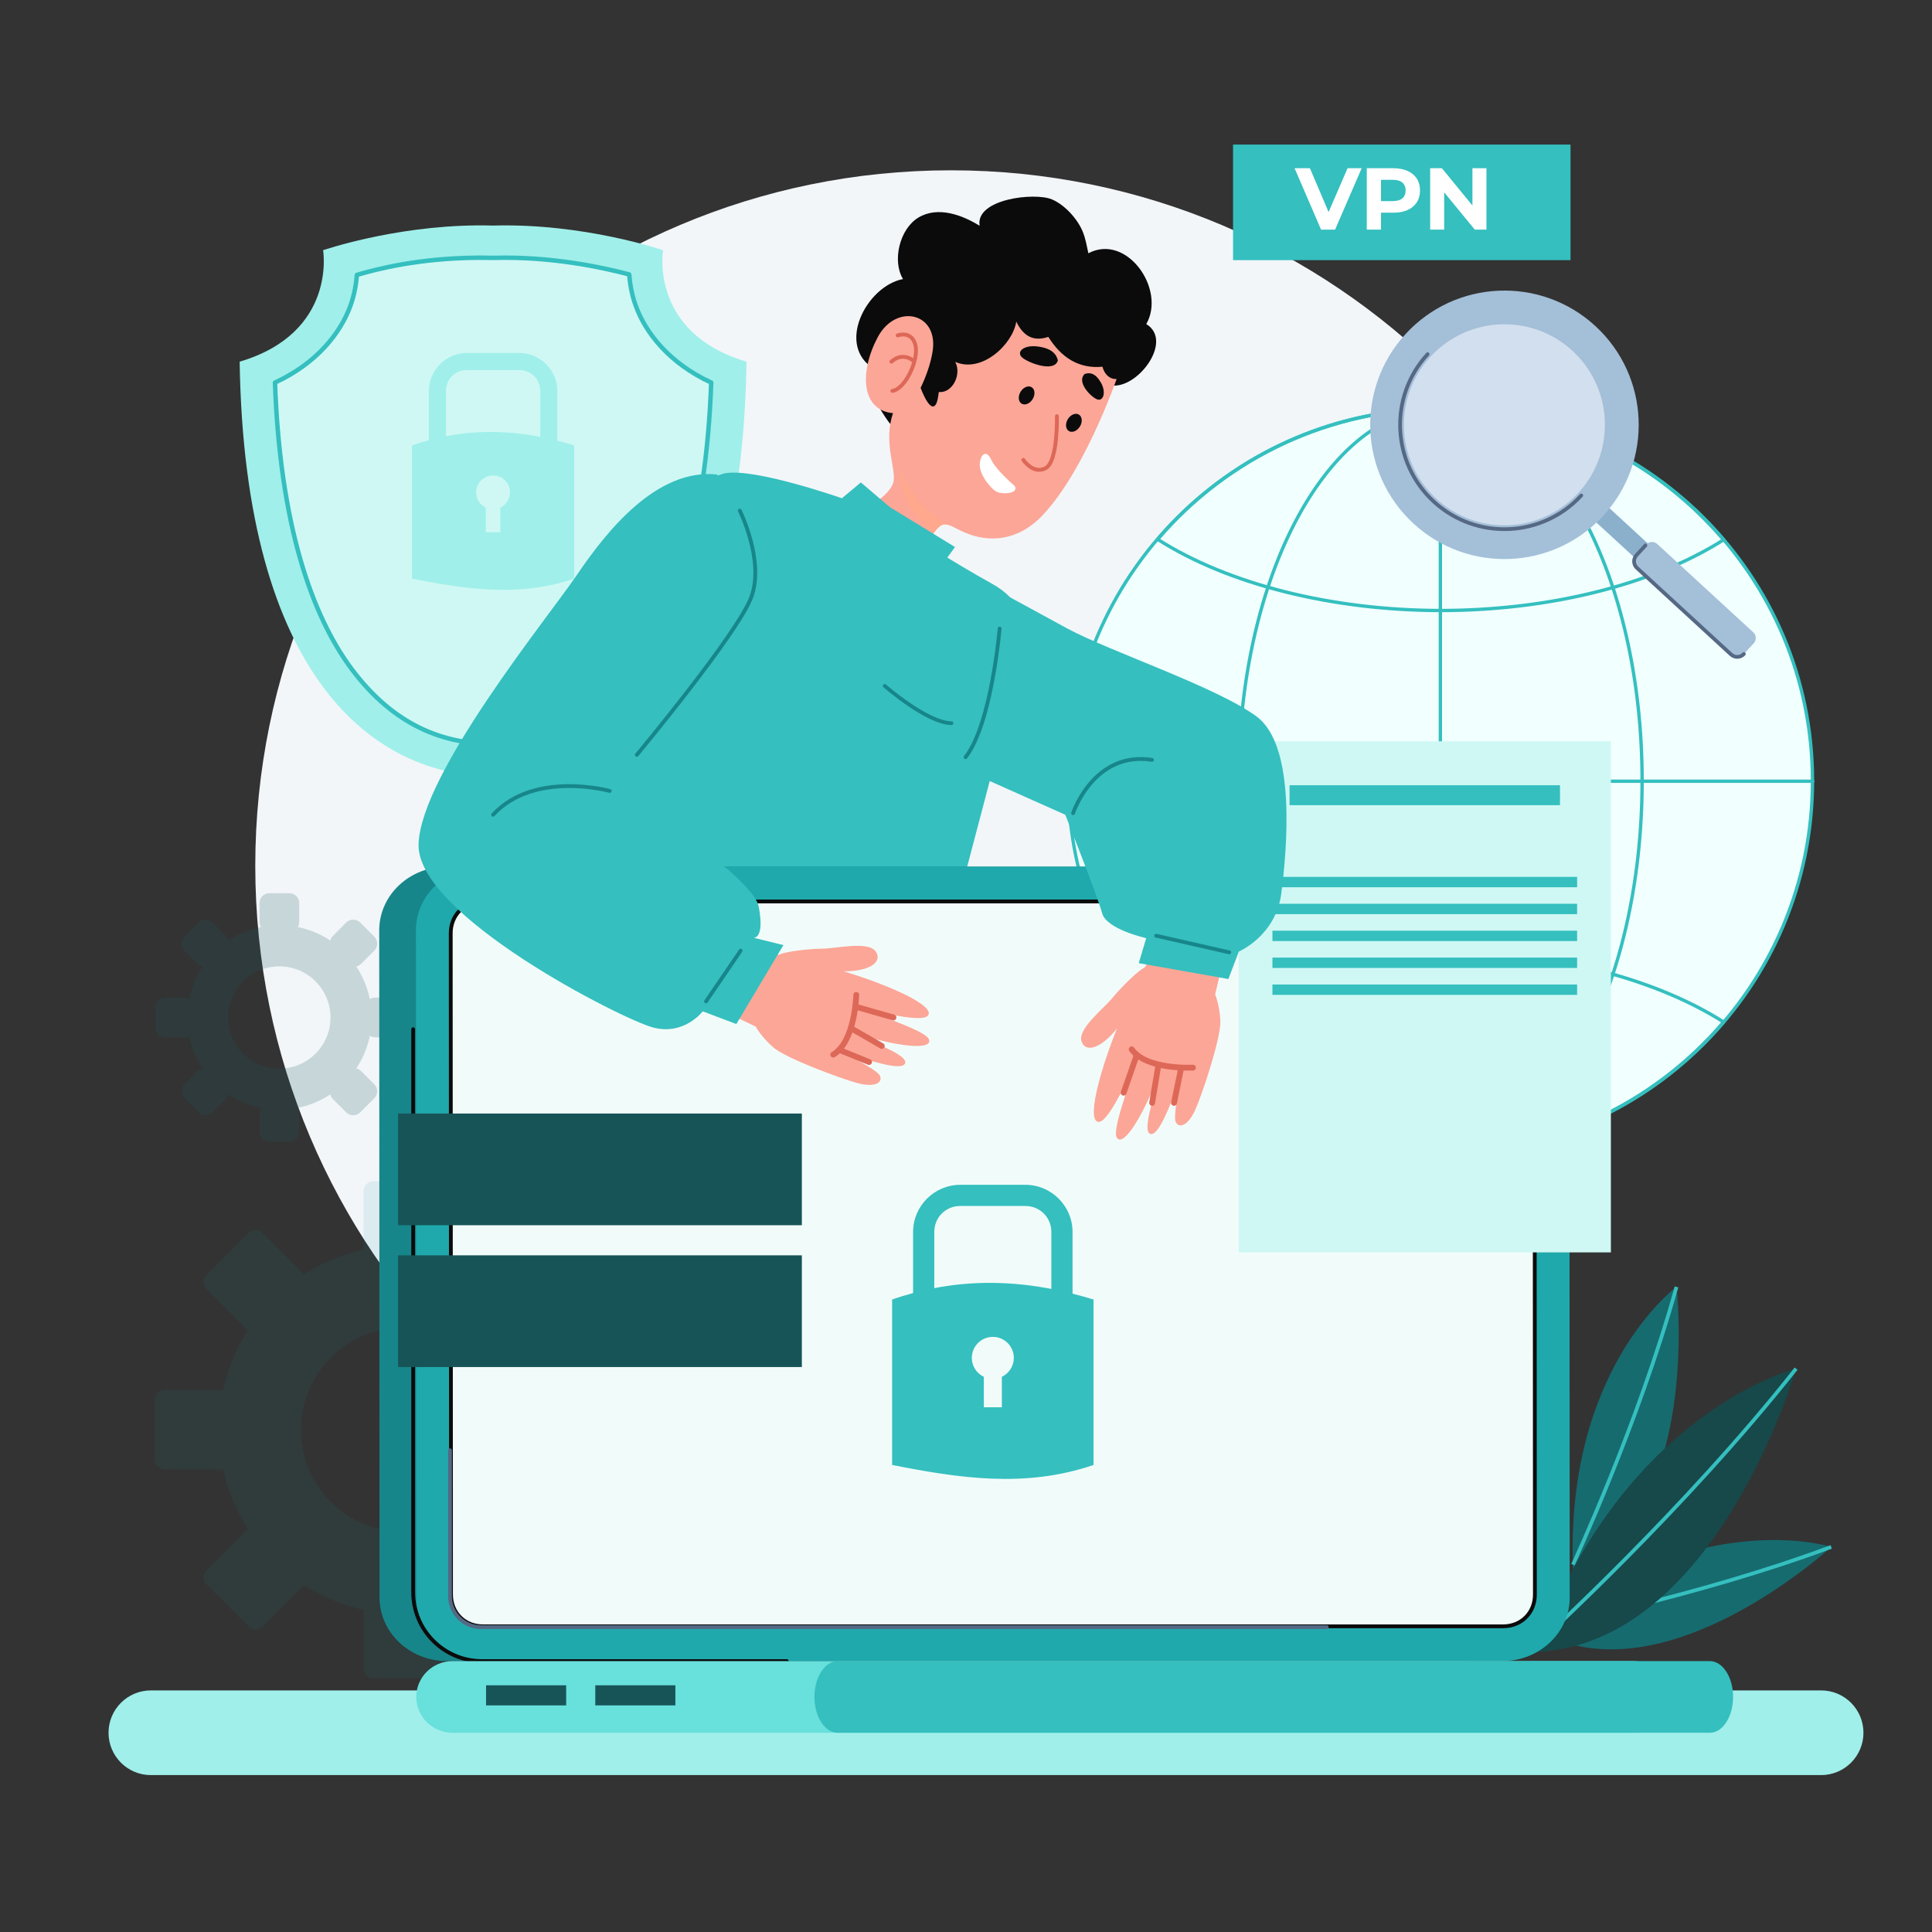 <svg width="500" height="500" viewBox="0 0 500 500" fill="none" xmlns="http://www.w3.org/2000/svg">
<rect x="0" y="0" width="500" height="500" fill="#333333" stroke="none"/>
<g clip-path="url(#clip0_1278_5602)">
<path d="M246.082 404.107C345.503 404.107 426.098 323.511 426.098 224.091C426.098 124.671 345.503 44.075 246.082 44.075C146.662 44.075 66.066 124.671 66.066 224.091C66.066 323.511 146.662 404.107 246.082 404.107Z" fill="#F2F6F9"/>
<path d="M471.3 459.393H39.049C32.997 459.393 28.09 454.487 28.09 448.434C28.09 442.382 32.996 437.475 39.049 437.475H471.3C477.352 437.475 482.259 442.381 482.259 448.434C482.259 454.487 477.353 459.393 471.3 459.393Z" fill="#A0EFEA"/>
<path d="M407.15 407.072C404.666 354.491 433.873 333.048 433.873 333.048C433.873 333.048 440.73 391.34 407.15 407.072Z" fill="#166B6F"/>
<path d="M433.875 333.048C423.97 368.617 407.07 404.929 407.07 404.929" stroke="#35BFBF" stroke-width="0.963" stroke-miterlimit="10"/>
<path d="M398.32 422.213C439.406 389.306 473.919 400.338 473.919 400.338C473.919 400.338 430.781 440.139 398.32 422.213Z" fill="#166B6F"/>
<path d="M473.917 400.338C439.316 413.225 400.004 420.888 400.004 420.888" stroke="#35BFBF" stroke-width="0.963" stroke-miterlimit="10"/>
<path d="M397.449 427.535C420.257 364.952 464.828 354.202 464.828 354.202C464.828 354.202 444.333 425.591 397.449 427.535Z" fill="#17484A"/>
<path d="M464.83 354.202C435.88 390.876 398.402 424.994 398.402 424.994" stroke="#35BFBF" stroke-width="0.963" stroke-miterlimit="10"/>
<g opacity="0.2">
<path d="M72.308 239.45C59.125 239.45 48.438 250.137 48.438 263.321C48.438 276.504 59.125 287.191 72.308 287.191C85.492 287.191 96.179 276.504 96.179 263.321C96.179 250.137 85.492 239.45 72.308 239.45ZM72.308 276.549C64.996 276.549 59.07 270.632 59.07 263.321C59.07 256.018 64.996 250.092 72.308 250.092C79.611 250.092 85.537 256.018 85.537 263.321C85.538 270.632 79.612 276.549 72.308 276.549Z" fill="#175458"/>
<path d="M74.887 241.143H69.721C68.309 241.143 67.164 239.998 67.164 238.586V233.722C67.164 232.31 68.309 231.165 69.721 231.165H74.887C76.299 231.165 77.444 232.31 77.444 233.722V238.586C77.444 239.998 76.299 241.143 74.887 241.143Z" fill="#175458"/>
<path d="M58.449 245.812L54.796 249.465C53.797 250.464 52.178 250.464 51.181 249.465L47.741 246.027C46.742 245.028 46.742 243.409 47.741 242.411L51.394 238.758C52.393 237.76 54.012 237.76 55.01 238.758L58.449 242.197C59.447 243.195 59.447 244.814 58.449 245.812Z" fill="#175458"/>
<path d="M50.126 260.738V265.905C50.126 267.317 48.981 268.462 47.569 268.462H42.706C41.294 268.462 40.148 267.317 40.148 265.905V260.738C40.148 259.327 41.294 258.181 42.706 258.181H47.569C48.981 258.181 50.126 259.327 50.126 260.738Z" fill="#175458"/>
<path d="M54.796 277.177L58.449 280.83C59.448 281.829 59.448 283.448 58.449 284.446L55.01 287.884C54.011 288.883 52.392 288.883 51.394 287.884L47.741 284.231C46.742 283.232 46.742 281.613 47.741 280.615L51.18 277.177C52.178 276.178 53.797 276.178 54.796 277.177Z" fill="#175458"/>
<path d="M69.721 285.499H74.887C76.299 285.499 77.444 286.644 77.444 288.056V292.92C77.444 294.332 76.299 295.477 74.887 295.477H69.721C68.309 295.477 67.164 294.332 67.164 292.92V288.056C67.165 286.644 68.309 285.499 69.721 285.499Z" fill="#175458"/>
<path d="M86.159 280.83L89.812 277.177C90.811 276.178 92.43 276.178 93.428 277.177L96.866 280.615C97.865 281.614 97.865 283.233 96.866 284.231L93.213 287.884C92.214 288.883 90.595 288.883 89.598 287.884L86.159 284.446C85.16 283.447 85.16 281.828 86.159 280.83Z" fill="#175458"/>
<path d="M94.484 265.904V260.737C94.484 259.326 95.629 258.18 97.041 258.18H101.905C103.317 258.18 104.462 259.326 104.462 260.737V265.904C104.462 267.316 103.317 268.461 101.905 268.461H97.041C95.629 268.461 94.484 267.317 94.484 265.904Z" fill="#175458"/>
<path d="M89.812 249.465L86.159 245.812C85.16 244.813 85.16 243.194 86.159 242.197L89.598 238.758C90.596 237.76 92.215 237.76 93.213 238.758L96.866 242.411C97.865 243.41 97.865 245.029 96.866 246.027L93.428 249.465C92.43 250.464 90.811 250.464 89.812 249.465Z" fill="#175458"/>
</g>
<g opacity="0.1">
<path d="M104.38 322.27C78.015 322.27 56.641 343.645 56.641 370.01C56.641 396.375 78.015 417.75 104.38 417.75C130.746 417.75 152.12 396.375 152.12 370.01C152.121 343.645 130.746 322.27 104.38 322.27ZM104.38 396.467C89.757 396.467 77.905 384.633 77.905 370.01C77.905 355.405 89.757 343.553 104.38 343.553C118.985 343.553 130.837 355.405 130.837 370.01C130.837 384.633 118.985 396.467 104.38 396.467Z" fill="#17868A"/>
<path d="M112.096 325.657H96.651C95.239 325.657 94.094 324.511 94.094 323.099V308.26C94.094 306.848 95.239 305.703 96.651 305.703H112.096C113.508 305.703 114.653 306.848 114.653 308.26V323.099C114.653 324.511 113.508 325.657 112.096 325.657Z" fill="#17868A"/>
<path d="M78.47 333.187L67.549 344.109C66.55 345.108 64.931 345.108 63.934 344.109L53.441 333.616C52.442 332.617 52.442 330.998 53.441 330L64.362 319.079C65.361 318.081 66.98 318.081 67.978 319.079L78.471 329.573C79.469 330.57 79.469 332.188 78.47 333.187Z" fill="#17868A"/>
<path d="M60.02 362.29V377.734C60.02 379.146 58.875 380.291 57.463 380.291H42.623C41.212 380.291 40.066 379.146 40.066 377.734V362.29C40.066 360.878 41.212 359.733 42.623 359.733H57.463C58.875 359.733 60.02 360.878 60.02 362.29Z" fill="#17868A"/>
<path d="M67.549 395.915L78.471 406.837C79.47 407.835 79.47 409.454 78.471 410.452L67.978 420.945C66.979 421.944 65.36 421.944 64.362 420.945L53.441 410.024C52.442 409.025 52.442 407.406 53.441 406.408L63.934 395.915C64.931 394.917 66.55 394.917 67.549 395.915Z" fill="#17868A"/>
<path d="M96.651 414.367H112.095C113.507 414.367 114.652 415.513 114.652 416.925V431.764C114.652 433.176 113.507 434.321 112.095 434.321H96.651C95.239 434.321 94.094 433.176 94.094 431.764V416.925C94.095 415.512 95.239 414.367 96.651 414.367Z" fill="#17868A"/>
<path d="M130.28 406.837L141.202 395.916C142.201 394.917 143.82 394.917 144.818 395.916L155.311 406.409C156.31 407.408 156.31 409.027 155.311 410.025L144.389 420.947C143.39 421.945 141.771 421.945 140.773 420.947L130.28 410.453C129.282 409.455 129.282 407.836 130.28 406.837Z" fill="#17868A"/>
<path d="M148.73 377.734V362.29C148.73 360.878 149.876 359.733 151.288 359.733H166.127C167.539 359.733 168.684 360.878 168.684 362.29V377.734C168.684 379.146 167.539 380.291 166.127 380.291H151.287C149.875 380.291 148.73 379.146 148.73 377.734Z" fill="#17868A"/>
<path d="M141.202 344.109L130.28 333.187C129.282 332.188 129.282 330.569 130.28 329.572L140.773 319.078C141.772 318.08 143.391 318.08 144.389 319.078L155.31 329.999C156.309 330.998 156.309 332.617 155.31 333.615L144.818 344.109C143.819 345.107 142.2 345.107 141.202 344.109Z" fill="#17868A"/>
</g>
<path d="M123.232 58.336C101.577 58.557 83.618 64.756 83.618 64.756C83.618 64.756 87.276 86.127 62.023 93.6C63.268 175.699 96.981 200.909 127.608 200.909C158.234 200.909 191.948 175.7 193.193 93.6C167.941 86.127 171.599 64.756 171.599 64.756C171.599 64.756 151.165 57.704 127.608 58.376C126.137 58.334 124.676 58.321 123.232 58.336Z" fill="#A0EFEA"/>
<path d="M127.342 66.737C125.996 66.699 124.656 66.689 123.332 66.701C108.259 66.856 97.715 69.587 92.376 71.139C92.164 73.48 91.769 76.104 90.721 79.04C88.201 86.095 82.043 93.996 71.164 99.011C72.464 135.697 80.671 159.348 91.067 173.221C102.024 187.845 114.846 192.543 127.611 192.543C140.378 192.543 153.199 187.845 164.156 173.221C174.552 159.347 182.758 135.697 184.059 99.011C173.179 93.996 167.02 86.095 164.502 79.04C163.436 76.058 163.04 73.391 162.832 71.023C155.699 69.145 142.534 66.318 127.881 66.736L127.342 66.737Z" fill="#CFF8F4" stroke="#35BFBF" stroke-width="1.152" stroke-miterlimit="2.599" stroke-linecap="round" stroke-linejoin="round"/>
<path d="M120.823 91.357C115.415 91.357 110.993 95.779 110.993 101.187V113.916C109.532 114.314 108.073 114.755 106.621 115.269V149.75C120.433 152.471 134.282 154.637 148.602 149.75V115.269C147.141 114.813 145.683 114.413 144.229 114.044V101.187C144.229 95.779 139.807 91.357 134.4 91.357H120.823ZM120.823 95.772H134.398C137.436 95.772 139.812 98.148 139.812 101.186V113.057C131.56 111.469 123.421 111.348 115.408 112.892V101.186C115.408 98.148 117.786 95.772 120.823 95.772ZM127.61 123.052C130.029 123.053 131.989 125.014 131.989 127.433C131.986 129.119 131.014 130.654 129.491 131.38V137.727H125.73V131.38C124.206 130.655 123.233 129.12 123.23 127.433C123.23 125.014 125.191 123.053 127.61 123.052Z" fill="#A0EFEA"/>
<path d="M469.07 202.097C469.07 255.284 425.953 298.402 372.766 298.402C319.578 298.402 276.461 255.284 276.461 202.097C276.461 148.908 319.578 105.792 372.766 105.792C425.953 105.792 469.07 148.908 469.07 202.097Z" fill="#F1FFFF" stroke="#35BFBF" stroke-width="0.866" stroke-miterlimit="2.599" stroke-linecap="round" stroke-linejoin="round"/>
<path d="M424.978 202.097C424.978 255.374 401.602 298.564 372.767 298.564C343.93 298.564 320.555 255.374 320.555 202.097C320.555 148.819 343.93 105.629 372.767 105.629C401.603 105.629 424.978 148.819 424.978 202.097Z" fill="#F1FFFF" stroke="#35BFBF" stroke-width="0.866" stroke-miterlimit="2.599" stroke-linecap="round" stroke-linejoin="round"/>
<path d="M372.766 105.792V298.564" stroke="#35BFBF" stroke-width="0.866" stroke-miterlimit="2.599" stroke-linecap="round" stroke-linejoin="round"/>
<path d="M276.379 202.178H469.151" stroke="#35BFBF" stroke-width="0.866" stroke-miterlimit="2.599" stroke-linecap="round" stroke-linejoin="round"/>
<path d="M372.764 105.792C344.611 105.82 317.881 118.165 299.605 139.578C317.847 151.21 344.575 157.942 372.764 158.004C400.971 157.996 427.758 151.306 446.074 139.696C427.786 118.198 400.988 105.805 372.764 105.792ZM372.764 246.19C344.575 246.252 317.847 252.984 299.605 264.616C317.881 286.03 344.611 298.375 372.764 298.402C400.988 298.389 427.786 285.996 446.074 264.497C427.758 252.888 400.97 246.198 372.764 246.19Z" stroke="#35BFBF" stroke-width="0.866" stroke-miterlimit="2.599" stroke-linecap="round" stroke-linejoin="round"/>
<path d="M287.216 99.648C293.952 101.288 303.968 88.309 296.654 83.869C301.831 74.907 291.628 60.303 281.672 65.543C281.271 63.696 280.955 61.824 280.253 60.057C278.927 56.719 275.584 53.017 272.248 51.603C267.766 49.705 252.34 51.494 253.531 58.436C249.144 55.704 242.793 53.264 237.723 56.279C232.799 59.209 230.844 67.545 233.699 72.217C224.227 74.046 216.151 89.533 226.33 95.537C223.706 99.488 226.851 104.541 229.168 108.029C240.338 124.844 263.516 117.881 277.431 108.347C278.736 107.453 280.554 106.27 281.556 105.047C282.774 103.561 285.121 98.33 287.216 99.648Z" fill="#0B0B0B"/>
<path d="M289.841 95.667C289.841 95.667 281.59 120.635 270.08 133.085C263.472 140.233 255.875 140.379 249.964 137.934C244.054 135.49 244.134 132.81 238.629 143.086C230.212 140.278 223.61 131.954 223.61 131.954C223.61 131.954 230.657 128.078 231.257 124.547C231.856 121.016 228.548 114.316 231.119 106.923C222.969 106.227 222.31 96.47 227.12 87.328C231.93 78.186 243.484 80.964 241.227 91.666C240.39 96.222 238.246 100.367 238.246 100.367C238.246 100.367 240.775 107.421 242.305 104.468C243.468 102.219 243.463 90.041 244.767 88.714C246.795 86.649 247.521 89.191 250.875 90.549C257.078 93.062 262.606 79.014 262.606 79.014C262.606 79.014 276.3 91.676 289.841 95.667Z" fill="#FCA697"/>
<path d="M232.313 86.802C232.313 86.802 235.86 85.463 236.884 89.207C237.908 92.951 234.335 100.706 230.938 101.162" stroke="#DD6858" stroke-width="1.004" stroke-miterlimit="2.198" stroke-linecap="round" stroke-linejoin="round"/>
<path d="M273.527 107.716C273.527 107.716 273.825 119.36 270.641 121.138C267.458 122.917 264.84 119.024 264.84 119.024" stroke="#DD6858" stroke-width="1.004" stroke-miterlimit="2.198" stroke-linecap="round" stroke-linejoin="round"/>
<path d="M273.779 93.252C273.394 91.651 272.18 90.13 268.563 89.672C264.945 89.214 263.077 90.994 264.377 92.374C265.676 93.754 272.896 96.609 273.779 93.252Z" fill="#0B0B0B"/>
<path d="M280.693 96.794C282.004 96.33 283.501 96.523 284.914 99.014C286.327 101.505 285.548 103.74 284.131 103.416C282.714 103.092 278.443 99.034 280.693 96.794Z" fill="#0B0B0B"/>
<path d="M266.991 100.21C266.129 99.683 264.848 100.208 264.129 101.383C263.411 102.558 263.527 103.938 264.389 104.464C265.251 104.991 266.532 104.466 267.25 103.291C267.968 102.116 267.852 100.736 266.991 100.21Z" fill="#0B0B0B"/>
<path d="M279.221 107.298C278.359 106.771 277.078 107.297 276.36 108.472C275.641 109.647 275.758 111.026 276.619 111.553C277.481 112.08 278.762 111.554 279.48 110.38C280.199 109.205 280.083 107.825 279.221 107.298Z" fill="#0B0B0B"/>
<path d="M262.641 125.808C262.641 125.808 257.771 121.661 256.511 118.942C255.251 116.223 253.642 117.578 253.563 120.257C253.484 122.937 256.588 126.784 258.18 127.367C259.772 127.951 263.595 127.755 262.641 125.808Z" fill="white"/>
<path d="M236.272 93.275C236.272 93.275 233.67 90.995 230.704 93.591" stroke="#DD6858" stroke-width="1.004" stroke-miterlimit="2.198" stroke-linecap="round" stroke-linejoin="round"/>
<path d="M232.93 121.274C232.93 121.274 234.835 127.399 240.981 132.673C242.492 133.969 244.212 135.084 245.948 136.031C244.363 135.372 243.325 135.568 241.641 137.966C239.988 136.479 238.071 134.649 236.485 132.817C232.93 128.714 232.93 121.274 232.93 121.274Z" fill="#FFA88D"/>
<path d="M241.326 100.951C245.804 103.262 249.185 97.27 247.203 93.655C254.059 96.668 262.084 89.161 263.011 83.232C264.832 86.982 267.407 88.484 271.305 87.184C274.648 92.519 279.169 95.49 285.318 94.913C286.685 99.948 292.382 98.607 293.062 93.741C293.285 92.143 292.182 89.45 291.615 88.023C289.01 81.471 281.309 75.963 274.938 73.605C268.002 71.038 257.328 69.517 251.328 75.081C250.043 76.273 249.692 78.105 248.65 79.468C246.301 82.539 244.205 84.99 243.221 88.848C242.621 91.203 242.988 93.705 242.599 96.101C242.325 97.8 241.443 99.207 241.326 100.951Z" fill="#0B0B0B"/>
<path d="M230.272 131.229L222.788 124.85L217.882 128.949C217.882 128.949 195.681 121.165 187.827 122.455C179.974 123.745 157.382 144.932 148.999 167.708C140.615 190.484 122.66 243.125 122.798 249.135C122.936 255.146 127.173 258.6 127.173 258.6L123.466 268.088C123.466 268.088 192.671 297.174 222.956 289.735C220.699 283.886 221.413 282.574 221.413 282.574C221.413 282.574 232.329 278.682 235.646 274.122C238.962 269.562 263.197 175.629 264.579 168.489C265.961 161.35 264.343 155.267 256.738 151.075C251.6 148.244 245.164 144.308 245.164 144.308L247.145 141.568L230.272 131.229Z" fill="#35BFBF"/>
<path d="M115.599 224.293H379.187C388.831 224.293 396.651 231.673 396.655 240.777L396.73 413.407C396.734 422.51 388.92 429.891 379.276 429.891H115.687C106.044 429.891 98.223 422.511 98.219 413.407L98.144 240.777C98.141 231.673 105.955 224.293 115.599 224.293Z" fill="#17868A"/>
<path d="M125.104 224.293H388.692C398.336 224.293 406.156 231.673 406.16 240.777L406.235 413.407C406.239 422.51 398.425 429.891 388.781 429.891H125.191C115.548 429.891 107.727 422.511 107.723 413.407L107.648 240.777C107.646 231.673 115.461 224.293 125.104 224.293Z" fill="#20A9AC"/>
<path d="M116.649 241.509C116.647 236.81 120.16 233.295 124.859 233.295H388.939C393.638 233.295 397.155 236.81 397.157 241.509L397.231 412.676C397.233 417.375 393.719 420.89 389.021 420.89H124.941C120.242 420.89 116.725 417.375 116.723 412.676L116.649 241.509C116.649 241.509 116.649 241.509 116.649 241.509Z" fill="#F1FCFA" stroke="#0B0B0B" stroke-width="0.986"/>
<path d="M106.93 266.358V412.064C106.93 421.91 114.911 429.892 124.758 429.892H203.616" stroke="#0B0B0B" stroke-width="0.986" stroke-miterlimit="10" stroke-linecap="round"/>
<path d="M116.465 375.333V413.067C116.465 417.503 120.062 421.1 124.498 421.1H343.368" stroke="#556884" stroke-width="0.986" stroke-miterlimit="10" stroke-linecap="round"/>
<path d="M248.514 306.628C241.8 306.628 236.308 312.118 236.308 318.833V334.638C234.492 335.132 232.682 335.681 230.879 336.318V379.132C248.029 382.51 265.224 385.2 283.005 379.132V336.317C281.19 335.752 279.381 335.255 277.574 334.797V318.832C277.574 312.117 272.084 306.627 265.37 306.627L248.514 306.628ZM248.514 312.11H265.37C269.141 312.11 272.092 315.06 272.092 318.832V333.572C261.846 331.6 251.74 331.449 241.79 333.367V318.832C241.79 315.06 244.742 312.11 248.514 312.11ZM256.942 345.983C259.946 345.984 262.379 348.418 262.379 351.421C262.375 353.515 261.169 355.422 259.278 356.321V364.203H254.609V356.321C252.716 355.422 251.508 353.516 251.504 351.421C251.504 348.418 253.938 345.983 256.941 345.983C256.941 345.983 256.941 345.983 256.942 345.983Z" fill="#35BFBF"/>
<path d="M207.521 288.18H103.023V317.089H207.521V288.18Z" fill="#175458"/>
<path d="M207.521 324.879H103.023V353.788H207.521V324.879Z" fill="#175458"/>
<path d="M416.896 191.845H320.566V324.119H416.896V191.845Z" fill="#CFF8F4"/>
<path d="M403.726 203.221H333.742V208.38H403.726V203.221Z" fill="#35BFBF"/>
<path d="M408.157 226.936H329.305V229.619H408.157V226.936Z" fill="#35BFBF"/>
<path d="M408.157 233.898H329.305V236.581H408.157V233.898Z" fill="#35BFBF"/>
<path d="M408.157 240.862H329.305V243.545H408.157V240.862Z" fill="#35BFBF"/>
<path d="M408.157 247.825H329.305V250.508H408.157V247.825Z" fill="#35BFBF"/>
<path d="M408.157 254.789H329.305V257.472H408.157V254.789Z" fill="#35BFBF"/>
<path d="M117.138 448.442H422.638C427.834 448.442 432.046 444.289 432.046 439.166C432.046 434.043 427.834 429.891 422.638 429.891H117.138C111.942 429.891 107.73 434.043 107.73 439.166C107.73 444.289 111.942 448.442 117.138 448.442Z" fill="#68E0DC"/>
<path d="M216.802 448.442H442.499C445.825 448.442 448.52 444.289 448.52 439.166C448.52 434.043 445.825 429.891 442.499 429.891H216.802C213.477 429.891 210.781 434.043 210.781 439.166C210.781 444.289 213.477 448.442 216.802 448.442Z" fill="#35BFBF"/>
<path d="M146.521 436.156H125.793V441.352H146.521V436.156Z" fill="#175458"/>
<path d="M174.786 436.156H154.059V441.352H174.786V436.156Z" fill="#175458"/>
<path d="M299.379 241.517C299.379 241.517 297.306 249.973 296.015 250.525C294.724 251.077 290.382 255.222 288.018 258.118C285.655 261.015 278.744 266.336 279.918 269.568C281.093 272.8 285.42 270.873 289.107 266.106C285.321 275.405 281.438 288.469 283.807 290.183C286.176 291.895 291.193 280.317 292.872 277.604C294.551 274.892 287.617 291.82 288.977 294.344C290.337 296.868 294.667 290.953 299.005 280.385C300.94 277.768 295.23 291.929 297.508 293.367C299.785 294.804 303.291 284.618 304.684 281.278C306.077 277.937 303.403 288.64 304.287 290.4C305.171 292.159 307.539 291.311 309.409 287.056C311.278 282.801 316.007 268.51 315.828 264.259C315.65 260.009 314.477 257.37 314.477 257.37L317.054 246.482L299.379 241.517Z" fill="#FCA697"/>
<path d="M290.793 282.791L294.221 272.959" stroke="#DD6858" stroke-width="1.506" stroke-miterlimit="2.198" stroke-linecap="round" stroke-linejoin="round"/>
<path d="M298.168 285.426L299.678 276.326" stroke="#DD6858" stroke-width="1.506" stroke-miterlimit="2.198" stroke-linecap="round" stroke-linejoin="round"/>
<path d="M303.84 285.426L305.69 276.326" stroke="#DD6858" stroke-width="1.506" stroke-miterlimit="2.198" stroke-linecap="round" stroke-linejoin="round"/>
<path d="M292.871 271.562C296.696 276.968 308.74 276.3 308.74 276.3" stroke="#DD6858" stroke-width="1.506" stroke-miterlimit="2.198" stroke-linecap="round" stroke-linejoin="round"/>
<path d="M249.589 148.124C249.589 148.124 265.261 156.72 276.216 162.654C287.171 168.587 314.824 177.755 325.209 185.438C335.593 193.122 333.007 220.204 331.6 231.197C330.193 242.189 320.607 246.259 320.607 246.259L317.906 253.372L294.703 249.263L296.644 242.798C296.644 242.798 286.335 240.515 285.232 236.332C284.129 232.147 275.695 210.856 275.695 210.856L244.926 197.13L249.589 148.124Z" fill="#35BFBF"/>
<path d="M192.663 243.99C192.663 243.99 200.558 247.662 201.796 247.002C203.034 246.34 208.985 245.546 212.722 245.514C216.461 245.482 224.935 243.422 226.722 246.359C228.508 249.297 224.298 251.467 218.272 251.361C227.894 254.226 240.516 259.371 240.37 262.291C240.224 265.21 228.052 261.879 224.886 261.492C221.719 261.106 239.262 266.287 240.381 268.927C241.5 271.566 234.175 271.244 223.218 268.016C219.967 267.888 234.586 272.294 234.282 274.97C233.978 277.646 223.839 274.008 220.361 273.005C216.884 272.002 226.906 276.611 227.725 278.402C228.545 280.192 226.402 281.509 221.912 280.305C217.423 279.101 203.316 273.848 200.112 271.049C196.908 268.25 195.583 265.683 195.583 265.683L185.477 260.882L192.663 243.99Z" fill="#FCA697"/>
<path d="M224.919 274.85L217.145 271.688" stroke="#DD6858" stroke-width="1.506" stroke-miterlimit="2.198" stroke-linecap="round" stroke-linejoin="round"/>
<path d="M228.209 270.693L220.926 266.509" stroke="#DD6858" stroke-width="1.506" stroke-miterlimit="2.198" stroke-linecap="round" stroke-linejoin="round"/>
<path d="M231.226 263.322L221.391 260.515" stroke="#DD6858" stroke-width="1.506" stroke-miterlimit="2.198" stroke-linecap="round" stroke-linejoin="round"/>
<path d="M215.648 272.927C221.335 269.531 221.598 257.472 221.598 257.472" stroke="#DD6858" stroke-width="1.506" stroke-miterlimit="2.198" stroke-linecap="round" stroke-linejoin="round"/>
<path d="M185.611 122.806C169.834 121.111 156.828 137.703 149.331 148.752C141.834 159.802 108.879 200.188 108.325 218.474C107.771 236.76 160.838 263.717 168.954 265.901C177.071 268.085 181.862 261.729 181.862 261.729L190.565 265.021L202.744 244.594L195.041 242.69C195.041 242.69 197.933 243.084 196.369 234.675C194.804 226.265 158.849 204.035 158.849 204.035C158.849 204.035 200.181 146.307 185.611 122.806Z" fill="#35BFBF"/>
<path d="M277.719 210.448C277.719 210.448 283.017 194.336 298.134 196.65" stroke="#17868A" stroke-width="0.986" stroke-miterlimit="2.226" stroke-linecap="round" stroke-linejoin="bevel"/>
<path d="M258.705 162.658C258.705 162.658 256.634 187.349 249.883 195.955" stroke="#17868A" stroke-width="0.986" stroke-miterlimit="2.226" stroke-linecap="round" stroke-linejoin="bevel"/>
<path d="M191.46 132.157C191.46 132.157 197.915 145.095 194.445 154.509C190.976 163.923 164.805 195.364 164.805 195.364" stroke="#17868A" stroke-width="0.986" stroke-miterlimit="2.226" stroke-linecap="round" stroke-linejoin="bevel"/>
<path d="M157.788 204.697C157.788 204.697 138.288 199.291 127.609 210.856" stroke="#17868A" stroke-width="0.986" stroke-miterlimit="2.226" stroke-linecap="round" stroke-linejoin="bevel"/>
<path d="M191.675 246.037L182.719 259.162" stroke="#17868A" stroke-width="0.986" stroke-miterlimit="2.226" stroke-linecap="round" stroke-linejoin="bevel"/>
<path d="M299.211 242.164L318.119 246.467" stroke="#17868A" stroke-width="0.986" stroke-miterlimit="2.226" stroke-linecap="round" stroke-linejoin="bevel"/>
<path d="M228.969 177.512C228.969 177.512 239.882 187.063 246.243 187.16" stroke="#17868A" stroke-width="0.963" stroke-miterlimit="2.226" stroke-linecap="round" stroke-linejoin="bevel"/>
<path d="M407.011 122.765L403.613 126.46L433.056 153.535L436.454 149.84L407.011 122.765Z" fill="#8BB0CC"/>
<path d="M426.066 140.91L423.286 143.934C422.538 144.748 422.591 146.013 423.405 146.761L448.259 169.614C449.073 170.363 450.338 170.31 451.087 169.496L453.866 166.473C454.614 165.659 454.561 164.393 453.748 163.645L428.893 140.792C428.08 140.044 426.814 140.097 426.066 140.91Z" fill="#A4BFD8"/>
<path d="M425.841 141.154L423.51 143.689C422.638 144.638 422.7 146.113 423.649 146.986L448.015 169.39C448.964 170.262 450.439 170.2 451.312 169.251" stroke="#556884" stroke-width="0.963" stroke-miterlimit="10" stroke-linecap="round"/>
<path d="M412.868 84.368C426.992 97.355 427.915 119.334 414.927 133.458C401.939 147.583 379.961 148.505 365.837 135.517C351.712 122.529 350.79 100.551 363.778 86.427C376.764 72.303 398.743 71.381 412.868 84.368Z" fill="#A4BFD8"/>
<path d="M415.267 112.017C416.418 97.697 405.742 85.156 391.423 84.005C377.103 82.855 364.562 93.53 363.412 107.85C362.261 122.17 372.936 134.712 387.256 135.863C401.575 137.013 414.116 126.337 415.267 112.017Z" fill="#D2DFEE"/>
<path d="M409.232 128.223C399.137 139.203 382.051 139.92 371.071 129.824C360.092 119.729 359.374 102.643 369.471 91.663" stroke="#556884" stroke-width="0.963" stroke-miterlimit="10" stroke-linecap="round"/>
<path d="M406.451 37.413H319.113V67.323H406.451V37.413Z" fill="#35BFBF"/>
<path d="M341.891 59.425L335.038 43.54H339.009L345 57.61H342.663L348.745 43.54H352.398L345.522 59.425H341.891ZM353.725 59.425V43.54H360.601C362.023 43.54 363.249 43.774 364.277 44.243C365.306 44.697 366.1 45.355 366.66 46.217C367.22 47.08 367.5 48.108 367.5 49.304C367.5 50.484 367.22 51.505 366.66 52.367C366.1 53.23 365.306 53.895 364.277 54.364C363.249 54.818 362.023 55.045 360.601 55.045H355.767L357.401 53.389V59.425H353.725ZM357.401 53.797L355.767 52.05H360.397C361.531 52.05 362.379 51.808 362.938 51.324C363.498 50.839 363.778 50.166 363.778 49.304C363.778 48.426 363.498 47.745 362.938 47.261C362.379 46.777 361.531 46.535 360.397 46.535H355.767L357.401 44.788V53.797ZM370.124 59.425V43.54H373.165L382.538 54.977H381.063V43.54H384.694V59.425H381.675L372.28 47.987H373.755V59.425H370.124Z" fill="white"/>
</g>
<defs>
<clipPath id="clip0_1278_5602">
<rect width="500" height="500" fill="white"/>
</clipPath>
</defs>
</svg>
